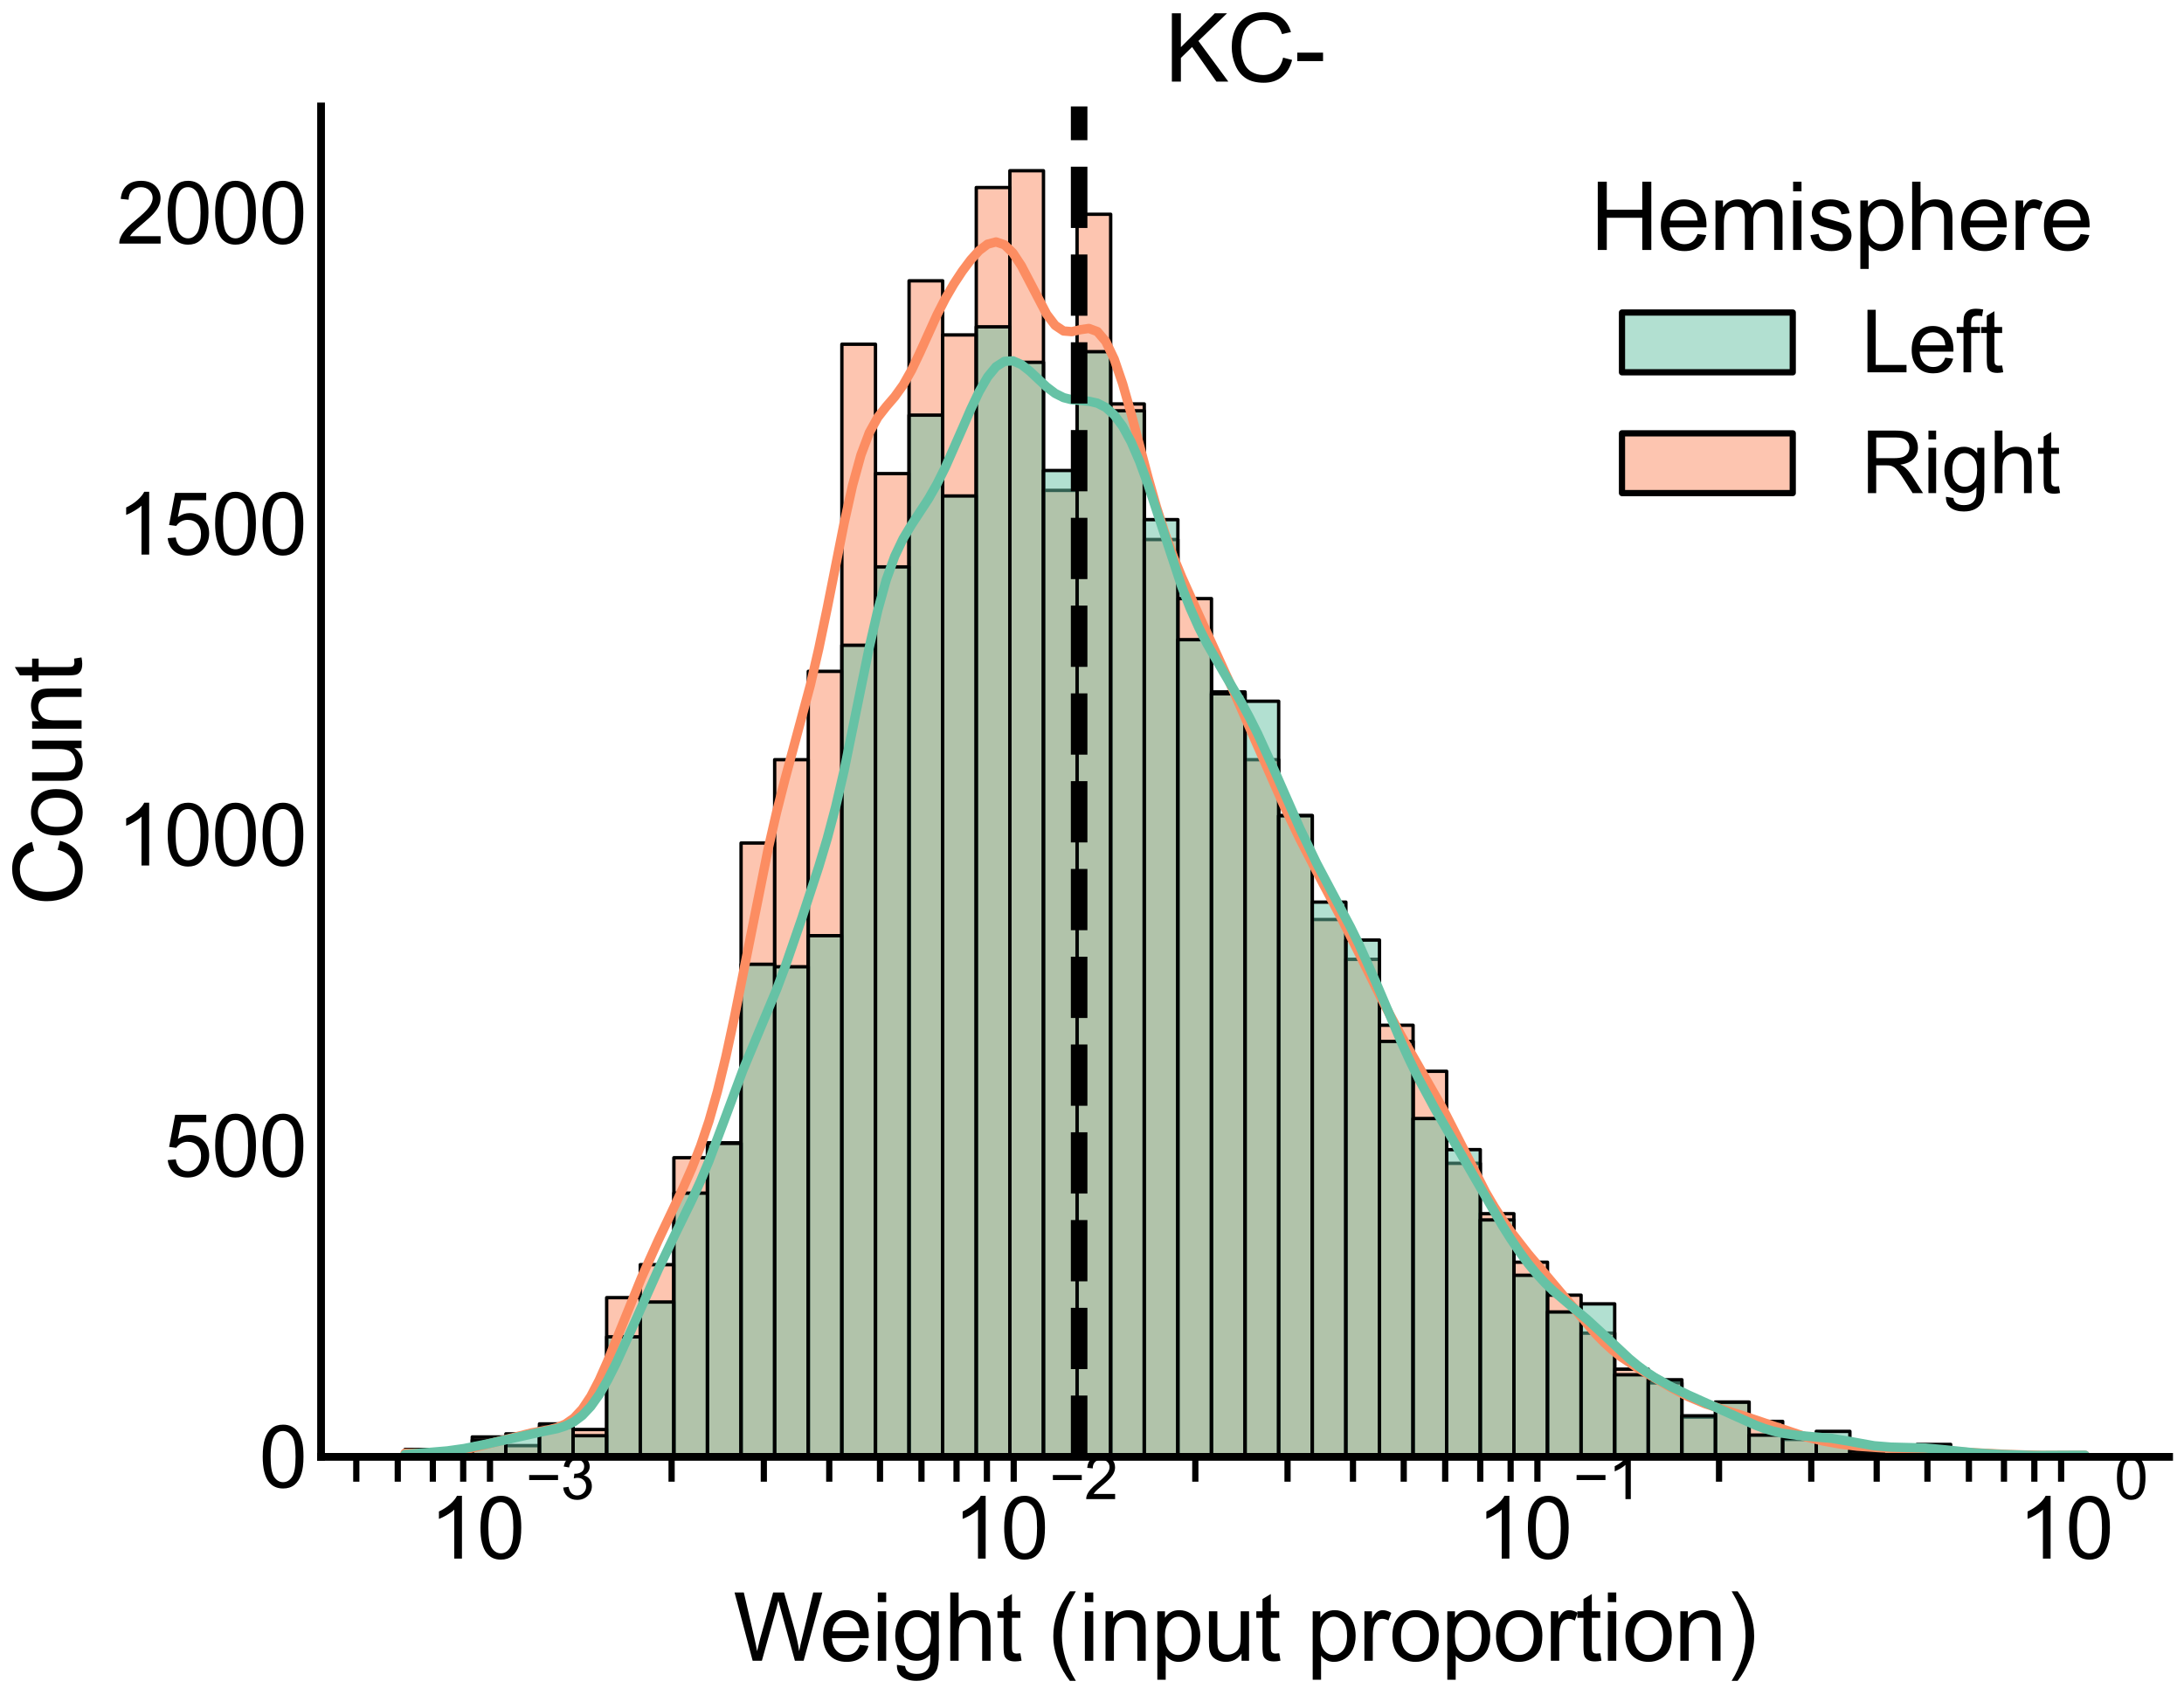 <?xml version="1.0" encoding="utf-8" standalone="no"?>
<!DOCTYPE svg PUBLIC "-//W3C//DTD SVG 1.1//EN"
  "http://www.w3.org/Graphics/SVG/1.1/DTD/svg11.dtd">
<svg xmlns:xlink="http://www.w3.org/1999/xlink" width="527.555pt" height="409.449pt" viewBox="0 0 527.555 409.449" xmlns="http://www.w3.org/2000/svg" version="1.1">
 <defs>
  <style type="text/css">*{stroke-linejoin: round; stroke-linecap: butt}</style>
 </defs>
 <g id="figure_1">
  <g id="patch_1">
   <path d="M 0 409.449 
L 527.555 409.449 
L 527.555 0 
L 0 0 
z
" style="fill: #ffffff"/>
  </g>
  <g id="axes_1">
   <g id="patch_2">
    <path d="M 77.555 351.865 
L 523.955 351.865 
L 523.955 25.705 
L 77.555 25.705 
z
" style="fill: #ffffff"/>
   </g>
   <g id="matplotlib.axis_1">
    <g id="xtick_1">
     <g id="line2d_1"/>
     <g id="text_1">
      <!-- $\mathdefault{10^{-3}}$ -->
      <g transform="translate(103.728 376.635)scale(0.206 -0.206)">
       <defs>
        <path id="ArialMT-31" d="M 2384 0 
L 1822 0 
L 1822 3584 
Q 1619 3391 1289 3197 
Q 959 3003 697 2906 
L 697 3450 
Q 1169 3672 1522 3987 
Q 1875 4303 2022 4600 
L 2384 4600 
L 2384 0 
z
" transform="scale(0.016)"/>
        <path id="ArialMT-30" d="M 266 2259 
Q 266 3072 433 3567 
Q 600 4063 929 4331 
Q 1259 4600 1759 4600 
Q 2128 4600 2406 4451 
Q 2684 4303 2865 4023 
Q 3047 3744 3150 3342 
Q 3253 2941 3253 2259 
Q 3253 1453 3087 958 
Q 2922 463 2592 192 
Q 2263 -78 1759 -78 
Q 1097 -78 719 397 
Q 266 969 266 2259 
z
M 844 2259 
Q 844 1131 1108 757 
Q 1372 384 1759 384 
Q 2147 384 2411 759 
Q 2675 1134 2675 2259 
Q 2675 3391 2411 3762 
Q 2147 4134 1753 4134 
Q 1366 4134 1134 3806 
Q 844 3388 844 2259 
z
" transform="scale(0.016)"/>
        <path id="ArialMT-2212" d="M 3381 1997 
L 356 1997 
L 356 2522 
L 3381 2522 
L 3381 1997 
z
" transform="scale(0.016)"/>
        <path id="ArialMT-33" d="M 269 1209 
L 831 1284 
Q 928 806 1161 595 
Q 1394 384 1728 384 
Q 2125 384 2398 659 
Q 2672 934 2672 1341 
Q 2672 1728 2419 1979 
Q 2166 2231 1775 2231 
Q 1616 2231 1378 2169 
L 1441 2663 
Q 1497 2656 1531 2656 
Q 1891 2656 2178 2843 
Q 2466 3031 2466 3422 
Q 2466 3731 2256 3934 
Q 2047 4138 1716 4138 
Q 1388 4138 1169 3931 
Q 950 3725 888 3313 
L 325 3413 
Q 428 3978 793 4289 
Q 1159 4600 1703 4600 
Q 2078 4600 2393 4439 
Q 2709 4278 2876 4000 
Q 3044 3722 3044 3409 
Q 3044 3113 2884 2869 
Q 2725 2625 2413 2481 
Q 2819 2388 3044 2092 
Q 3269 1797 3269 1353 
Q 3269 753 2831 336 
Q 2394 -81 1725 -81 
Q 1122 -81 723 278 
Q 325 638 269 1209 
z
" transform="scale(0.016)"/>
       </defs>
       <use xlink:href="#ArialMT-31" transform="translate(0 0.994)"/>
       <use xlink:href="#ArialMT-30" transform="translate(55.615 0.994)"/>
       <use xlink:href="#ArialMT-2212" transform="translate(112.973 70.688)scale(0.7)"/>
       <use xlink:href="#ArialMT-33" transform="translate(153.852 70.688)scale(0.7)"/>
      </g>
     </g>
    </g>
    <g id="xtick_2">
     <g id="line2d_2"/>
     <g id="text_2">
      <!-- $\mathdefault{10^{-2}}$ -->
      <g transform="translate(230.234 376.635)scale(0.206 -0.206)">
       <defs>
        <path id="ArialMT-32" d="M 3222 541 
L 3222 0 
L 194 0 
Q 188 203 259 391 
Q 375 700 629 1000 
Q 884 1300 1366 1694 
Q 2113 2306 2375 2664 
Q 2638 3022 2638 3341 
Q 2638 3675 2398 3904 
Q 2159 4134 1775 4134 
Q 1369 4134 1125 3890 
Q 881 3647 878 3216 
L 300 3275 
Q 359 3922 746 4261 
Q 1134 4600 1788 4600 
Q 2447 4600 2831 4234 
Q 3216 3869 3216 3328 
Q 3216 3053 3103 2787 
Q 2991 2522 2730 2228 
Q 2469 1934 1863 1422 
Q 1356 997 1212 845 
Q 1069 694 975 541 
L 3222 541 
z
" transform="scale(0.016)"/>
       </defs>
       <use xlink:href="#ArialMT-31" transform="translate(0 0.994)"/>
       <use xlink:href="#ArialMT-30" transform="translate(55.615 0.994)"/>
       <use xlink:href="#ArialMT-2212" transform="translate(112.973 70.688)scale(0.7)"/>
       <use xlink:href="#ArialMT-32" transform="translate(153.852 70.688)scale(0.7)"/>
      </g>
     </g>
    </g>
    <g id="xtick_3">
     <g id="line2d_3"/>
     <g id="text_3">
      <!-- $\mathdefault{10^{-1}}$ -->
      <g transform="translate(356.739 376.635)scale(0.206 -0.206)">
       <use xlink:href="#ArialMT-31" transform="translate(0 0.994)"/>
       <use xlink:href="#ArialMT-30" transform="translate(55.615 0.994)"/>
       <use xlink:href="#ArialMT-2212" transform="translate(112.973 70.688)scale(0.7)"/>
       <use xlink:href="#ArialMT-31" transform="translate(153.852 70.688)scale(0.7)"/>
      </g>
     </g>
    </g>
    <g id="xtick_4">
     <g id="line2d_4"/>
     <g id="text_4">
      <!-- $\mathdefault{10^{0}}$ -->
      <g transform="translate(487.473 376.635)scale(0.206 -0.206)">
       <use xlink:href="#ArialMT-31" transform="translate(0 0.994)"/>
       <use xlink:href="#ArialMT-30" transform="translate(55.615 0.994)"/>
       <use xlink:href="#ArialMT-30" transform="translate(112.973 70.688)scale(0.7)"/>
      </g>
     </g>
    </g>
    <g id="xtick_5">
     <g id="line2d_5">
      <defs>
       <path id="mbd185e9395" d="M 0 0 
L 0 6 
" style="stroke: #000000; stroke-width: 1.5"/>
      </defs>
      <g>
       <use xlink:href="#mbd185e9395" x="86.065" y="351.865" style="stroke: #000000; stroke-width: 1.5"/>
      </g>
     </g>
    </g>
    <g id="xtick_6">
     <g id="line2d_6">
      <g>
       <use xlink:href="#mbd185e9395" x="96.081" y="351.865" style="stroke: #000000; stroke-width: 1.5"/>
      </g>
     </g>
    </g>
    <g id="xtick_7">
     <g id="line2d_7">
      <g>
       <use xlink:href="#mbd185e9395" x="104.551" y="351.865" style="stroke: #000000; stroke-width: 1.5"/>
      </g>
     </g>
    </g>
    <g id="xtick_8">
     <g id="line2d_8">
      <g>
       <use xlink:href="#mbd185e9395" x="111.887" y="351.865" style="stroke: #000000; stroke-width: 1.5"/>
      </g>
     </g>
    </g>
    <g id="xtick_9">
     <g id="line2d_9">
      <g>
       <use xlink:href="#mbd185e9395" x="118.358" y="351.865" style="stroke: #000000; stroke-width: 1.5"/>
      </g>
     </g>
    </g>
    <g id="xtick_10">
     <g id="line2d_10">
      <g>
       <use xlink:href="#mbd185e9395" x="162.229" y="351.865" style="stroke: #000000; stroke-width: 1.5"/>
      </g>
     </g>
    </g>
    <g id="xtick_11">
     <g id="line2d_11">
      <g>
       <use xlink:href="#mbd185e9395" x="184.505" y="351.865" style="stroke: #000000; stroke-width: 1.5"/>
      </g>
     </g>
    </g>
    <g id="xtick_12">
     <g id="line2d_12">
      <g>
       <use xlink:href="#mbd185e9395" x="200.311" y="351.865" style="stroke: #000000; stroke-width: 1.5"/>
      </g>
     </g>
    </g>
    <g id="xtick_13">
     <g id="line2d_13">
      <g>
       <use xlink:href="#mbd185e9395" x="212.57" y="351.865" style="stroke: #000000; stroke-width: 1.5"/>
      </g>
     </g>
    </g>
    <g id="xtick_14">
     <g id="line2d_14">
      <g>
       <use xlink:href="#mbd185e9395" x="222.587" y="351.865" style="stroke: #000000; stroke-width: 1.5"/>
      </g>
     </g>
    </g>
    <g id="xtick_15">
     <g id="line2d_15">
      <g>
       <use xlink:href="#mbd185e9395" x="231.056" y="351.865" style="stroke: #000000; stroke-width: 1.5"/>
      </g>
     </g>
    </g>
    <g id="xtick_16">
     <g id="line2d_16">
      <g>
       <use xlink:href="#mbd185e9395" x="238.393" y="351.865" style="stroke: #000000; stroke-width: 1.5"/>
      </g>
     </g>
    </g>
    <g id="xtick_17">
     <g id="line2d_17">
      <g>
       <use xlink:href="#mbd185e9395" x="244.864" y="351.865" style="stroke: #000000; stroke-width: 1.5"/>
      </g>
     </g>
    </g>
    <g id="xtick_18">
     <g id="line2d_18">
      <g>
       <use xlink:href="#mbd185e9395" x="288.734" y="351.865" style="stroke: #000000; stroke-width: 1.5"/>
      </g>
     </g>
    </g>
    <g id="xtick_19">
     <g id="line2d_19">
      <g>
       <use xlink:href="#mbd185e9395" x="311.011" y="351.865" style="stroke: #000000; stroke-width: 1.5"/>
      </g>
     </g>
    </g>
    <g id="xtick_20">
     <g id="line2d_20">
      <g>
       <use xlink:href="#mbd185e9395" x="326.816" y="351.865" style="stroke: #000000; stroke-width: 1.5"/>
      </g>
     </g>
    </g>
    <g id="xtick_21">
     <g id="line2d_21">
      <g>
       <use xlink:href="#mbd185e9395" x="339.076" y="351.865" style="stroke: #000000; stroke-width: 1.5"/>
      </g>
     </g>
    </g>
    <g id="xtick_22">
     <g id="line2d_22">
      <g>
       <use xlink:href="#mbd185e9395" x="349.093" y="351.865" style="stroke: #000000; stroke-width: 1.5"/>
      </g>
     </g>
    </g>
    <g id="xtick_23">
     <g id="line2d_23">
      <g>
       <use xlink:href="#mbd185e9395" x="357.562" y="351.865" style="stroke: #000000; stroke-width: 1.5"/>
      </g>
     </g>
    </g>
    <g id="xtick_24">
     <g id="line2d_24">
      <g>
       <use xlink:href="#mbd185e9395" x="364.898" y="351.865" style="stroke: #000000; stroke-width: 1.5"/>
      </g>
     </g>
    </g>
    <g id="xtick_25">
     <g id="line2d_25">
      <g>
       <use xlink:href="#mbd185e9395" x="371.369" y="351.865" style="stroke: #000000; stroke-width: 1.5"/>
      </g>
     </g>
    </g>
    <g id="xtick_26">
     <g id="line2d_26">
      <g>
       <use xlink:href="#mbd185e9395" x="415.24" y="351.865" style="stroke: #000000; stroke-width: 1.5"/>
      </g>
     </g>
    </g>
    <g id="xtick_27">
     <g id="line2d_27">
      <g>
       <use xlink:href="#mbd185e9395" x="437.517" y="351.865" style="stroke: #000000; stroke-width: 1.5"/>
      </g>
     </g>
    </g>
    <g id="xtick_28">
     <g id="line2d_28">
      <g>
       <use xlink:href="#mbd185e9395" x="453.322" y="351.865" style="stroke: #000000; stroke-width: 1.5"/>
      </g>
     </g>
    </g>
    <g id="xtick_29">
     <g id="line2d_29">
      <g>
       <use xlink:href="#mbd185e9395" x="465.582" y="351.865" style="stroke: #000000; stroke-width: 1.5"/>
      </g>
     </g>
    </g>
    <g id="xtick_30">
     <g id="line2d_30">
      <g>
       <use xlink:href="#mbd185e9395" x="475.599" y="351.865" style="stroke: #000000; stroke-width: 1.5"/>
      </g>
     </g>
    </g>
    <g id="xtick_31">
     <g id="line2d_31">
      <g>
       <use xlink:href="#mbd185e9395" x="484.068" y="351.865" style="stroke: #000000; stroke-width: 1.5"/>
      </g>
     </g>
    </g>
    <g id="xtick_32">
     <g id="line2d_32">
      <g>
       <use xlink:href="#mbd185e9395" x="491.404" y="351.865" style="stroke: #000000; stroke-width: 1.5"/>
      </g>
     </g>
    </g>
    <g id="xtick_33">
     <g id="line2d_33">
      <g>
       <use xlink:href="#mbd185e9395" x="497.875" y="351.865" style="stroke: #000000; stroke-width: 1.5"/>
      </g>
     </g>
    </g>
    <g id="text_5">
     <!-- Weight (input proportion) -->
     <g transform="translate(177.151 401.113)scale(0.225 -0.225)">
      <defs>
       <path id="ArialMT-57" d="M 1294 0 
L 78 4581 
L 700 4581 
L 1397 1578 
Q 1509 1106 1591 641 
Q 1766 1375 1797 1488 
L 2669 4581 
L 3400 4581 
L 4056 2263 
Q 4303 1400 4413 641 
Q 4500 1075 4641 1638 
L 5359 4581 
L 5969 4581 
L 4713 0 
L 4128 0 
L 3163 3491 
Q 3041 3928 3019 4028 
Q 2947 3713 2884 3491 
L 1913 0 
L 1294 0 
z
" transform="scale(0.016)"/>
       <path id="ArialMT-65" d="M 2694 1069 
L 3275 997 
Q 3138 488 2766 206 
Q 2394 -75 1816 -75 
Q 1088 -75 661 373 
Q 234 822 234 1631 
Q 234 2469 665 2931 
Q 1097 3394 1784 3394 
Q 2450 3394 2872 2941 
Q 3294 2488 3294 1666 
Q 3294 1616 3291 1516 
L 816 1516 
Q 847 969 1125 678 
Q 1403 388 1819 388 
Q 2128 388 2347 550 
Q 2566 713 2694 1069 
z
M 847 1978 
L 2700 1978 
Q 2663 2397 2488 2606 
Q 2219 2931 1791 2931 
Q 1403 2931 1139 2672 
Q 875 2413 847 1978 
z
" transform="scale(0.016)"/>
       <path id="ArialMT-69" d="M 425 3934 
L 425 4581 
L 988 4581 
L 988 3934 
L 425 3934 
z
M 425 0 
L 425 3319 
L 988 3319 
L 988 0 
L 425 0 
z
" transform="scale(0.016)"/>
       <path id="ArialMT-67" d="M 319 -275 
L 866 -356 
Q 900 -609 1056 -725 
Q 1266 -881 1628 -881 
Q 2019 -881 2231 -725 
Q 2444 -569 2519 -288 
Q 2563 -116 2559 434 
Q 2191 0 1641 0 
Q 956 0 581 494 
Q 206 988 206 1678 
Q 206 2153 378 2554 
Q 550 2956 876 3175 
Q 1203 3394 1644 3394 
Q 2231 3394 2613 2919 
L 2613 3319 
L 3131 3319 
L 3131 450 
Q 3131 -325 2973 -648 
Q 2816 -972 2473 -1159 
Q 2131 -1347 1631 -1347 
Q 1038 -1347 672 -1080 
Q 306 -813 319 -275 
z
M 784 1719 
Q 784 1066 1043 766 
Q 1303 466 1694 466 
Q 2081 466 2343 764 
Q 2606 1063 2606 1700 
Q 2606 2309 2336 2618 
Q 2066 2928 1684 2928 
Q 1309 2928 1046 2623 
Q 784 2319 784 1719 
z
" transform="scale(0.016)"/>
       <path id="ArialMT-68" d="M 422 0 
L 422 4581 
L 984 4581 
L 984 2938 
Q 1378 3394 1978 3394 
Q 2347 3394 2619 3248 
Q 2891 3103 3008 2847 
Q 3125 2591 3125 2103 
L 3125 0 
L 2563 0 
L 2563 2103 
Q 2563 2525 2380 2717 
Q 2197 2909 1863 2909 
Q 1613 2909 1392 2779 
Q 1172 2650 1078 2428 
Q 984 2206 984 1816 
L 984 0 
L 422 0 
z
" transform="scale(0.016)"/>
       <path id="ArialMT-74" d="M 1650 503 
L 1731 6 
Q 1494 -44 1306 -44 
Q 1000 -44 831 53 
Q 663 150 594 308 
Q 525 466 525 972 
L 525 2881 
L 113 2881 
L 113 3319 
L 525 3319 
L 525 4141 
L 1084 4478 
L 1084 3319 
L 1650 3319 
L 1650 2881 
L 1084 2881 
L 1084 941 
Q 1084 700 1114 631 
Q 1144 563 1211 522 
Q 1278 481 1403 481 
Q 1497 481 1650 503 
z
" transform="scale(0.016)"/>
       <path id="ArialMT-20" transform="scale(0.016)"/>
       <path id="ArialMT-28" d="M 1497 -1347 
Q 1031 -759 709 28 
Q 388 816 388 1659 
Q 388 2403 628 3084 
Q 909 3875 1497 4659 
L 1900 4659 
Q 1522 4009 1400 3731 
Q 1209 3300 1100 2831 
Q 966 2247 966 1656 
Q 966 153 1900 -1347 
L 1497 -1347 
z
" transform="scale(0.016)"/>
       <path id="ArialMT-6e" d="M 422 0 
L 422 3319 
L 928 3319 
L 928 2847 
Q 1294 3394 1984 3394 
Q 2284 3394 2536 3286 
Q 2788 3178 2913 3003 
Q 3038 2828 3088 2588 
Q 3119 2431 3119 2041 
L 3119 0 
L 2556 0 
L 2556 2019 
Q 2556 2363 2490 2533 
Q 2425 2703 2258 2804 
Q 2091 2906 1866 2906 
Q 1506 2906 1245 2678 
Q 984 2450 984 1813 
L 984 0 
L 422 0 
z
" transform="scale(0.016)"/>
       <path id="ArialMT-70" d="M 422 -1272 
L 422 3319 
L 934 3319 
L 934 2888 
Q 1116 3141 1344 3267 
Q 1572 3394 1897 3394 
Q 2322 3394 2647 3175 
Q 2972 2956 3137 2557 
Q 3303 2159 3303 1684 
Q 3303 1175 3120 767 
Q 2938 359 2589 142 
Q 2241 -75 1856 -75 
Q 1575 -75 1351 44 
Q 1128 163 984 344 
L 984 -1272 
L 422 -1272 
z
M 931 1641 
Q 931 1000 1190 694 
Q 1450 388 1819 388 
Q 2194 388 2461 705 
Q 2728 1022 2728 1688 
Q 2728 2322 2467 2637 
Q 2206 2953 1844 2953 
Q 1484 2953 1207 2617 
Q 931 2281 931 1641 
z
" transform="scale(0.016)"/>
       <path id="ArialMT-75" d="M 2597 0 
L 2597 488 
Q 2209 -75 1544 -75 
Q 1250 -75 995 37 
Q 741 150 617 320 
Q 494 491 444 738 
Q 409 903 409 1263 
L 409 3319 
L 972 3319 
L 972 1478 
Q 972 1038 1006 884 
Q 1059 663 1231 536 
Q 1403 409 1656 409 
Q 1909 409 2131 539 
Q 2353 669 2445 892 
Q 2538 1116 2538 1541 
L 2538 3319 
L 3100 3319 
L 3100 0 
L 2597 0 
z
" transform="scale(0.016)"/>
       <path id="ArialMT-72" d="M 416 0 
L 416 3319 
L 922 3319 
L 922 2816 
Q 1116 3169 1280 3281 
Q 1444 3394 1641 3394 
Q 1925 3394 2219 3213 
L 2025 2691 
Q 1819 2813 1613 2813 
Q 1428 2813 1281 2702 
Q 1134 2591 1072 2394 
Q 978 2094 978 1738 
L 978 0 
L 416 0 
z
" transform="scale(0.016)"/>
       <path id="ArialMT-6f" d="M 213 1659 
Q 213 2581 725 3025 
Q 1153 3394 1769 3394 
Q 2453 3394 2887 2945 
Q 3322 2497 3322 1706 
Q 3322 1066 3130 698 
Q 2938 331 2570 128 
Q 2203 -75 1769 -75 
Q 1072 -75 642 372 
Q 213 819 213 1659 
z
M 791 1659 
Q 791 1022 1069 705 
Q 1347 388 1769 388 
Q 2188 388 2466 706 
Q 2744 1025 2744 1678 
Q 2744 2294 2464 2611 
Q 2184 2928 1769 2928 
Q 1347 2928 1069 2612 
Q 791 2297 791 1659 
z
" transform="scale(0.016)"/>
       <path id="ArialMT-29" d="M 791 -1347 
L 388 -1347 
Q 1322 153 1322 1656 
Q 1322 2244 1188 2822 
Q 1081 3291 891 3722 
Q 769 4003 388 4659 
L 791 4659 
Q 1378 3875 1659 3084 
Q 1900 2403 1900 1659 
Q 1900 816 1576 28 
Q 1253 -759 791 -1347 
z
" transform="scale(0.016)"/>
      </defs>
      <use xlink:href="#ArialMT-57"/>
      <use xlink:href="#ArialMT-65" x="92.635"/>
      <use xlink:href="#ArialMT-69" x="148.25"/>
      <use xlink:href="#ArialMT-67" x="170.467"/>
      <use xlink:href="#ArialMT-68" x="226.082"/>
      <use xlink:href="#ArialMT-74" x="281.697"/>
      <use xlink:href="#ArialMT-20" x="309.48"/>
      <use xlink:href="#ArialMT-28" x="337.264"/>
      <use xlink:href="#ArialMT-69" x="370.564"/>
      <use xlink:href="#ArialMT-6e" x="392.781"/>
      <use xlink:href="#ArialMT-70" x="448.396"/>
      <use xlink:href="#ArialMT-75" x="504.012"/>
      <use xlink:href="#ArialMT-74" x="559.627"/>
      <use xlink:href="#ArialMT-20" x="587.41"/>
      <use xlink:href="#ArialMT-70" x="615.193"/>
      <use xlink:href="#ArialMT-72" x="670.809"/>
      <use xlink:href="#ArialMT-6f" x="704.109"/>
      <use xlink:href="#ArialMT-70" x="759.725"/>
      <use xlink:href="#ArialMT-6f" x="815.34"/>
      <use xlink:href="#ArialMT-72" x="870.955"/>
      <use xlink:href="#ArialMT-74" x="904.256"/>
      <use xlink:href="#ArialMT-69" x="932.039"/>
      <use xlink:href="#ArialMT-6f" x="954.256"/>
      <use xlink:href="#ArialMT-6e" x="1009.871"/>
      <use xlink:href="#ArialMT-29" x="1065.486"/>
     </g>
    </g>
   </g>
   <g id="matplotlib.axis_2">
    <g id="ytick_1">
     <g id="line2d_34"/>
     <g id="text_6">
      <!-- 0 -->
      <g transform="translate(62.585 359.247)scale(0.206 -0.206)">
       <use xlink:href="#ArialMT-30"/>
      </g>
     </g>
    </g>
    <g id="ytick_2">
     <g id="line2d_35"/>
     <g id="text_7">
      <!-- 500 -->
      <g transform="translate(39.646 284.143)scale(0.206 -0.206)">
       <defs>
        <path id="ArialMT-35" d="M 266 1200 
L 856 1250 
Q 922 819 1161 601 
Q 1400 384 1738 384 
Q 2144 384 2425 690 
Q 2706 997 2706 1503 
Q 2706 1984 2436 2262 
Q 2166 2541 1728 2541 
Q 1456 2541 1237 2417 
Q 1019 2294 894 2097 
L 366 2166 
L 809 4519 
L 3088 4519 
L 3088 3981 
L 1259 3981 
L 1013 2750 
Q 1425 3038 1878 3038 
Q 2478 3038 2890 2622 
Q 3303 2206 3303 1553 
Q 3303 931 2941 478 
Q 2500 -78 1738 -78 
Q 1113 -78 717 272 
Q 322 622 266 1200 
z
" transform="scale(0.016)"/>
       </defs>
       <use xlink:href="#ArialMT-35"/>
       <use xlink:href="#ArialMT-30" x="55.615"/>
       <use xlink:href="#ArialMT-30" x="111.23"/>
      </g>
     </g>
    </g>
    <g id="ytick_3">
     <g id="line2d_36"/>
     <g id="text_8">
      <!-- 1000 -->
      <g transform="translate(28.177 209.039)scale(0.206 -0.206)">
       <use xlink:href="#ArialMT-31"/>
       <use xlink:href="#ArialMT-30" x="55.615"/>
       <use xlink:href="#ArialMT-30" x="111.23"/>
       <use xlink:href="#ArialMT-30" x="166.846"/>
      </g>
     </g>
    </g>
    <g id="ytick_4">
     <g id="line2d_37"/>
     <g id="text_9">
      <!-- 1500 -->
      <g transform="translate(28.177 133.936)scale(0.206 -0.206)">
       <use xlink:href="#ArialMT-31"/>
       <use xlink:href="#ArialMT-35" x="55.615"/>
       <use xlink:href="#ArialMT-30" x="111.23"/>
       <use xlink:href="#ArialMT-30" x="166.846"/>
      </g>
     </g>
    </g>
    <g id="ytick_5">
     <g id="line2d_38"/>
     <g id="text_10">
      <!-- 2000 -->
      <g transform="translate(28.177 58.832)scale(0.206 -0.206)">
       <use xlink:href="#ArialMT-32"/>
       <use xlink:href="#ArialMT-30" x="55.615"/>
       <use xlink:href="#ArialMT-30" x="111.23"/>
       <use xlink:href="#ArialMT-30" x="166.846"/>
      </g>
     </g>
    </g>
    <g id="text_11">
     <!-- Count -->
     <g transform="translate(19.705 218.803)rotate(-90)scale(0.225 -0.225)">
      <defs>
       <path id="ArialMT-43" d="M 3763 1606 
L 4369 1453 
Q 4178 706 3683 314 
Q 3188 -78 2472 -78 
Q 1731 -78 1267 223 
Q 803 525 561 1097 
Q 319 1669 319 2325 
Q 319 3041 592 3573 
Q 866 4106 1370 4382 
Q 1875 4659 2481 4659 
Q 3169 4659 3637 4309 
Q 4106 3959 4291 3325 
L 3694 3184 
Q 3534 3684 3231 3912 
Q 2928 4141 2469 4141 
Q 1941 4141 1586 3887 
Q 1231 3634 1087 3207 
Q 944 2781 944 2328 
Q 944 1744 1114 1308 
Q 1284 872 1643 656 
Q 2003 441 2422 441 
Q 2931 441 3284 734 
Q 3638 1028 3763 1606 
z
" transform="scale(0.016)"/>
      </defs>
      <use xlink:href="#ArialMT-43"/>
      <use xlink:href="#ArialMT-6f" x="72.217"/>
      <use xlink:href="#ArialMT-75" x="127.832"/>
      <use xlink:href="#ArialMT-6e" x="183.447"/>
      <use xlink:href="#ArialMT-74" x="239.062"/>
     </g>
    </g>
   </g>
   <g id="patch_3">
    <path d="M 97.846 351.865 
L 105.962 351.865 
L 105.962 350.063 
L 97.846 350.063 
z
" clip-path="url(#pad2833014c)" style="fill: #fc8d62; fill-opacity: 0.5; stroke: #000000; stroke-width: 0.812; stroke-linejoin: miter"/>
   </g>
   <g id="patch_4">
    <path d="M 105.962 351.865 
L 114.078 351.865 
L 114.078 351.865 
L 105.962 351.865 
z
" clip-path="url(#pad2833014c)" style="fill: #fc8d62; fill-opacity: 0.5; stroke: #000000; stroke-width: 0.812; stroke-linejoin: miter"/>
   </g>
   <g id="patch_5">
    <path d="M 114.078 351.865 
L 122.195 351.865 
L 122.195 347.058 
L 114.078 347.058 
z
" clip-path="url(#pad2833014c)" style="fill: #fc8d62; fill-opacity: 0.5; stroke: #000000; stroke-width: 0.812; stroke-linejoin: miter"/>
   </g>
   <g id="patch_6">
    <path d="M 122.195 351.865 
L 130.311 351.865 
L 130.311 349.161 
L 122.195 349.161 
z
" clip-path="url(#pad2833014c)" style="fill: #fc8d62; fill-opacity: 0.5; stroke: #000000; stroke-width: 0.812; stroke-linejoin: miter"/>
   </g>
   <g id="patch_7">
    <path d="M 130.311 351.865 
L 138.427 351.865 
L 138.427 343.904 
L 130.311 343.904 
z
" clip-path="url(#pad2833014c)" style="fill: #fc8d62; fill-opacity: 0.5; stroke: #000000; stroke-width: 0.812; stroke-linejoin: miter"/>
   </g>
   <g id="patch_8">
    <path d="M 138.427 351.865 
L 146.544 351.865 
L 146.544 345.256 
L 138.427 345.256 
z
" clip-path="url(#pad2833014c)" style="fill: #fc8d62; fill-opacity: 0.5; stroke: #000000; stroke-width: 0.812; stroke-linejoin: miter"/>
   </g>
   <g id="patch_9">
    <path d="M 146.544 351.865 
L 154.66 351.865 
L 154.66 313.412 
L 146.544 313.412 
z
" clip-path="url(#pad2833014c)" style="fill: #fc8d62; fill-opacity: 0.5; stroke: #000000; stroke-width: 0.812; stroke-linejoin: miter"/>
   </g>
   <g id="patch_10">
    <path d="M 154.66 351.865 
L 162.777 351.865 
L 162.777 305.451 
L 154.66 305.451 
z
" clip-path="url(#pad2833014c)" style="fill: #fc8d62; fill-opacity: 0.5; stroke: #000000; stroke-width: 0.812; stroke-linejoin: miter"/>
   </g>
   <g id="patch_11">
    <path d="M 162.777 351.865 
L 170.893 351.865 
L 170.893 279.615 
L 162.777 279.615 
z
" clip-path="url(#pad2833014c)" style="fill: #fc8d62; fill-opacity: 0.5; stroke: #000000; stroke-width: 0.812; stroke-linejoin: miter"/>
   </g>
   <g id="patch_12">
    <path d="M 170.893 351.865 
L 179.009 351.865 
L 179.009 276.01 
L 170.893 276.01 
z
" clip-path="url(#pad2833014c)" style="fill: #fc8d62; fill-opacity: 0.5; stroke: #000000; stroke-width: 0.812; stroke-linejoin: miter"/>
   </g>
   <g id="patch_13">
    <path d="M 179.009 351.865 
L 187.126 351.865 
L 187.126 203.611 
L 179.009 203.611 
z
" clip-path="url(#pad2833014c)" style="fill: #fc8d62; fill-opacity: 0.5; stroke: #000000; stroke-width: 0.812; stroke-linejoin: miter"/>
   </g>
   <g id="patch_14">
    <path d="M 187.126 351.865 
L 195.242 351.865 
L 195.242 183.483 
L 187.126 183.483 
z
" clip-path="url(#pad2833014c)" style="fill: #fc8d62; fill-opacity: 0.5; stroke: #000000; stroke-width: 0.812; stroke-linejoin: miter"/>
   </g>
   <g id="patch_15">
    <path d="M 195.242 351.865 
L 203.358 351.865 
L 203.358 162.153 
L 195.242 162.153 
z
" clip-path="url(#pad2833014c)" style="fill: #fc8d62; fill-opacity: 0.5; stroke: #000000; stroke-width: 0.812; stroke-linejoin: miter"/>
   </g>
   <g id="patch_16">
    <path d="M 203.358 351.865 
L 211.475 351.865 
L 211.475 83.144 
L 203.358 83.144 
z
" clip-path="url(#pad2833014c)" style="fill: #fc8d62; fill-opacity: 0.5; stroke: #000000; stroke-width: 0.812; stroke-linejoin: miter"/>
   </g>
   <g id="patch_17">
    <path d="M 211.475 351.865 
L 219.591 351.865 
L 219.591 114.387 
L 211.475 114.387 
z
" clip-path="url(#pad2833014c)" style="fill: #fc8d62; fill-opacity: 0.5; stroke: #000000; stroke-width: 0.812; stroke-linejoin: miter"/>
   </g>
   <g id="patch_18">
    <path d="M 219.591 351.865 
L 227.707 351.865 
L 227.707 67.823 
L 219.591 67.823 
z
" clip-path="url(#pad2833014c)" style="fill: #fc8d62; fill-opacity: 0.5; stroke: #000000; stroke-width: 0.812; stroke-linejoin: miter"/>
   </g>
   <g id="patch_19">
    <path d="M 227.707 351.865 
L 235.824 351.865 
L 235.824 80.891 
L 227.707 80.891 
z
" clip-path="url(#pad2833014c)" style="fill: #fc8d62; fill-opacity: 0.5; stroke: #000000; stroke-width: 0.812; stroke-linejoin: miter"/>
   </g>
   <g id="patch_20">
    <path d="M 235.824 351.865 
L 243.94 351.865 
L 243.94 45.292 
L 235.824 45.292 
z
" clip-path="url(#pad2833014c)" style="fill: #fc8d62; fill-opacity: 0.5; stroke: #000000; stroke-width: 0.812; stroke-linejoin: miter"/>
   </g>
   <g id="patch_21">
    <path d="M 243.94 351.865 
L 252.057 351.865 
L 252.057 41.237 
L 243.94 41.237 
z
" clip-path="url(#pad2833014c)" style="fill: #fc8d62; fill-opacity: 0.5; stroke: #000000; stroke-width: 0.812; stroke-linejoin: miter"/>
   </g>
   <g id="patch_22">
    <path d="M 252.057 351.865 
L 260.173 351.865 
L 260.173 118.443 
L 252.057 118.443 
z
" clip-path="url(#pad2833014c)" style="fill: #fc8d62; fill-opacity: 0.5; stroke: #000000; stroke-width: 0.812; stroke-linejoin: miter"/>
   </g>
   <g id="patch_23">
    <path d="M 260.173 351.865 
L 268.289 351.865 
L 268.289 51.751 
L 260.173 51.751 
z
" clip-path="url(#pad2833014c)" style="fill: #fc8d62; fill-opacity: 0.5; stroke: #000000; stroke-width: 0.812; stroke-linejoin: miter"/>
   </g>
   <g id="patch_24">
    <path d="M 268.289 351.865 
L 276.406 351.865 
L 276.406 97.564 
L 268.289 97.564 
z
" clip-path="url(#pad2833014c)" style="fill: #fc8d62; fill-opacity: 0.5; stroke: #000000; stroke-width: 0.812; stroke-linejoin: miter"/>
   </g>
   <g id="patch_25">
    <path d="M 276.406 351.865 
L 284.522 351.865 
L 284.522 130.309 
L 276.406 130.309 
z
" clip-path="url(#pad2833014c)" style="fill: #fc8d62; fill-opacity: 0.5; stroke: #000000; stroke-width: 0.812; stroke-linejoin: miter"/>
   </g>
   <g id="patch_26">
    <path d="M 284.522 351.865 
L 292.638 351.865 
L 292.638 144.579 
L 284.522 144.579 
z
" clip-path="url(#pad2833014c)" style="fill: #fc8d62; fill-opacity: 0.5; stroke: #000000; stroke-width: 0.812; stroke-linejoin: miter"/>
   </g>
   <g id="patch_27">
    <path d="M 292.638 351.865 
L 300.755 351.865 
L 300.755 167.11 
L 292.638 167.11 
z
" clip-path="url(#pad2833014c)" style="fill: #fc8d62; fill-opacity: 0.5; stroke: #000000; stroke-width: 0.812; stroke-linejoin: miter"/>
   </g>
   <g id="patch_28">
    <path d="M 300.755 351.865 
L 308.871 351.865 
L 308.871 183.483 
L 300.755 183.483 
z
" clip-path="url(#pad2833014c)" style="fill: #fc8d62; fill-opacity: 0.5; stroke: #000000; stroke-width: 0.812; stroke-linejoin: miter"/>
   </g>
   <g id="patch_29">
    <path d="M 308.871 351.865 
L 316.987 351.865 
L 316.987 197.001 
L 308.871 197.001 
z
" clip-path="url(#pad2833014c)" style="fill: #fc8d62; fill-opacity: 0.5; stroke: #000000; stroke-width: 0.812; stroke-linejoin: miter"/>
   </g>
   <g id="patch_30">
    <path d="M 316.987 351.865 
L 325.104 351.865 
L 325.104 222.086 
L 316.987 222.086 
z
" clip-path="url(#pad2833014c)" style="fill: #fc8d62; fill-opacity: 0.5; stroke: #000000; stroke-width: 0.812; stroke-linejoin: miter"/>
   </g>
   <g id="patch_31">
    <path d="M 325.104 351.865 
L 333.22 351.865 
L 333.22 231.699 
L 325.104 231.699 
z
" clip-path="url(#pad2833014c)" style="fill: #fc8d62; fill-opacity: 0.5; stroke: #000000; stroke-width: 0.812; stroke-linejoin: miter"/>
   </g>
   <g id="patch_32">
    <path d="M 333.22 351.865 
L 341.337 351.865 
L 341.337 247.621 
L 333.22 247.621 
z
" clip-path="url(#pad2833014c)" style="fill: #fc8d62; fill-opacity: 0.5; stroke: #000000; stroke-width: 0.812; stroke-linejoin: miter"/>
   </g>
   <g id="patch_33">
    <path d="M 341.337 351.865 
L 349.453 351.865 
L 349.453 258.737 
L 341.337 258.737 
z
" clip-path="url(#pad2833014c)" style="fill: #fc8d62; fill-opacity: 0.5; stroke: #000000; stroke-width: 0.812; stroke-linejoin: miter"/>
   </g>
   <g id="patch_34">
    <path d="M 349.453 351.865 
L 357.569 351.865 
L 357.569 280.967 
L 349.453 280.967 
z
" clip-path="url(#pad2833014c)" style="fill: #fc8d62; fill-opacity: 0.5; stroke: #000000; stroke-width: 0.812; stroke-linejoin: miter"/>
   </g>
   <g id="patch_35">
    <path d="M 357.569 351.865 
L 365.686 351.865 
L 365.686 293.134 
L 357.569 293.134 
z
" clip-path="url(#pad2833014c)" style="fill: #fc8d62; fill-opacity: 0.5; stroke: #000000; stroke-width: 0.812; stroke-linejoin: miter"/>
   </g>
   <g id="patch_36">
    <path d="M 365.686 351.865 
L 373.802 351.865 
L 373.802 304.85 
L 365.686 304.85 
z
" clip-path="url(#pad2833014c)" style="fill: #fc8d62; fill-opacity: 0.5; stroke: #000000; stroke-width: 0.812; stroke-linejoin: miter"/>
   </g>
   <g id="patch_37">
    <path d="M 373.802 351.865 
L 381.918 351.865 
L 381.918 312.811 
L 373.802 312.811 
z
" clip-path="url(#pad2833014c)" style="fill: #fc8d62; fill-opacity: 0.5; stroke: #000000; stroke-width: 0.812; stroke-linejoin: miter"/>
   </g>
   <g id="patch_38">
    <path d="M 381.918 351.865 
L 390.035 351.865 
L 390.035 321.974 
L 381.918 321.974 
z
" clip-path="url(#pad2833014c)" style="fill: #fc8d62; fill-opacity: 0.5; stroke: #000000; stroke-width: 0.812; stroke-linejoin: miter"/>
   </g>
   <g id="patch_39">
    <path d="M 390.035 351.865 
L 398.151 351.865 
L 398.151 330.686 
L 390.035 330.686 
z
" clip-path="url(#pad2833014c)" style="fill: #fc8d62; fill-opacity: 0.5; stroke: #000000; stroke-width: 0.812; stroke-linejoin: miter"/>
   </g>
   <g id="patch_40">
    <path d="M 398.151 351.865 
L 406.267 351.865 
L 406.267 333.99 
L 398.151 333.99 
z
" clip-path="url(#pad2833014c)" style="fill: #fc8d62; fill-opacity: 0.5; stroke: #000000; stroke-width: 0.812; stroke-linejoin: miter"/>
   </g>
   <g id="patch_41">
    <path d="M 406.267 351.865 
L 414.384 351.865 
L 414.384 342.252 
L 406.267 342.252 
z
" clip-path="url(#pad2833014c)" style="fill: #fc8d62; fill-opacity: 0.5; stroke: #000000; stroke-width: 0.812; stroke-linejoin: miter"/>
   </g>
   <g id="patch_42">
    <path d="M 414.384 351.865 
L 422.5 351.865 
L 422.5 338.647 
L 414.384 338.647 
z
" clip-path="url(#pad2833014c)" style="fill: #fc8d62; fill-opacity: 0.5; stroke: #000000; stroke-width: 0.812; stroke-linejoin: miter"/>
   </g>
   <g id="patch_43">
    <path d="M 422.5 351.865 
L 430.617 351.865 
L 430.617 343.303 
L 422.5 343.303 
z
" clip-path="url(#pad2833014c)" style="fill: #fc8d62; fill-opacity: 0.5; stroke: #000000; stroke-width: 0.812; stroke-linejoin: miter"/>
   </g>
   <g id="patch_44">
    <path d="M 430.617 351.865 
L 438.733 351.865 
L 438.733 347.659 
L 430.617 347.659 
z
" clip-path="url(#pad2833014c)" style="fill: #fc8d62; fill-opacity: 0.5; stroke: #000000; stroke-width: 0.812; stroke-linejoin: miter"/>
   </g>
   <g id="patch_45">
    <path d="M 438.733 351.865 
L 446.849 351.865 
L 446.849 348.41 
L 438.733 348.41 
z
" clip-path="url(#pad2833014c)" style="fill: #fc8d62; fill-opacity: 0.5; stroke: #000000; stroke-width: 0.812; stroke-linejoin: miter"/>
   </g>
   <g id="patch_46">
    <path d="M 446.849 351.865 
L 454.966 351.865 
L 454.966 349.912 
L 446.849 349.912 
z
" clip-path="url(#pad2833014c)" style="fill: #fc8d62; fill-opacity: 0.5; stroke: #000000; stroke-width: 0.812; stroke-linejoin: miter"/>
   </g>
   <g id="patch_47">
    <path d="M 454.966 351.865 
L 463.082 351.865 
L 463.082 350.213 
L 454.966 350.213 
z
" clip-path="url(#pad2833014c)" style="fill: #fc8d62; fill-opacity: 0.5; stroke: #000000; stroke-width: 0.812; stroke-linejoin: miter"/>
   </g>
   <g id="patch_48">
    <path d="M 463.082 351.865 
L 471.198 351.865 
L 471.198 350.063 
L 463.082 350.063 
z
" clip-path="url(#pad2833014c)" style="fill: #fc8d62; fill-opacity: 0.5; stroke: #000000; stroke-width: 0.812; stroke-linejoin: miter"/>
   </g>
   <g id="patch_49">
    <path d="M 471.198 351.865 
L 479.315 351.865 
L 479.315 350.964 
L 471.198 350.964 
z
" clip-path="url(#pad2833014c)" style="fill: #fc8d62; fill-opacity: 0.5; stroke: #000000; stroke-width: 0.812; stroke-linejoin: miter"/>
   </g>
   <g id="patch_50">
    <path d="M 479.315 351.865 
L 487.431 351.865 
L 487.431 351.114 
L 479.315 351.114 
z
" clip-path="url(#pad2833014c)" style="fill: #fc8d62; fill-opacity: 0.5; stroke: #000000; stroke-width: 0.812; stroke-linejoin: miter"/>
   </g>
   <g id="patch_51">
    <path d="M 487.431 351.865 
L 495.547 351.865 
L 495.547 351.565 
L 487.431 351.565 
z
" clip-path="url(#pad2833014c)" style="fill: #fc8d62; fill-opacity: 0.5; stroke: #000000; stroke-width: 0.812; stroke-linejoin: miter"/>
   </g>
   <g id="patch_52">
    <path d="M 495.547 351.865 
L 503.664 351.865 
L 503.664 351.114 
L 495.547 351.114 
z
" clip-path="url(#pad2833014c)" style="fill: #fc8d62; fill-opacity: 0.5; stroke: #000000; stroke-width: 0.812; stroke-linejoin: miter"/>
   </g>
   <g id="patch_53">
    <path d="M 97.846 351.865 
L 105.962 351.865 
L 105.962 350.213 
L 97.846 350.213 
z
" clip-path="url(#pad2833014c)" style="fill: #66c2a5; fill-opacity: 0.5; stroke: #000000; stroke-width: 0.812; stroke-linejoin: miter"/>
   </g>
   <g id="patch_54">
    <path d="M 105.962 351.865 
L 114.078 351.865 
L 114.078 351.865 
L 105.962 351.865 
z
" clip-path="url(#pad2833014c)" style="fill: #66c2a5; fill-opacity: 0.5; stroke: #000000; stroke-width: 0.812; stroke-linejoin: miter"/>
   </g>
   <g id="patch_55">
    <path d="M 114.078 351.865 
L 122.195 351.865 
L 122.195 347.809 
L 114.078 347.809 
z
" clip-path="url(#pad2833014c)" style="fill: #66c2a5; fill-opacity: 0.5; stroke: #000000; stroke-width: 0.812; stroke-linejoin: miter"/>
   </g>
   <g id="patch_56">
    <path d="M 122.195 351.865 
L 130.311 351.865 
L 130.311 346.307 
L 122.195 346.307 
z
" clip-path="url(#pad2833014c)" style="fill: #66c2a5; fill-opacity: 0.5; stroke: #000000; stroke-width: 0.812; stroke-linejoin: miter"/>
   </g>
   <g id="patch_57">
    <path d="M 130.311 351.865 
L 138.427 351.865 
L 138.427 344.655 
L 130.311 344.655 
z
" clip-path="url(#pad2833014c)" style="fill: #66c2a5; fill-opacity: 0.5; stroke: #000000; stroke-width: 0.812; stroke-linejoin: miter"/>
   </g>
   <g id="patch_58">
    <path d="M 138.427 351.865 
L 146.544 351.865 
L 146.544 346.758 
L 138.427 346.758 
z
" clip-path="url(#pad2833014c)" style="fill: #66c2a5; fill-opacity: 0.5; stroke: #000000; stroke-width: 0.812; stroke-linejoin: miter"/>
   </g>
   <g id="patch_59">
    <path d="M 146.544 351.865 
L 154.66 351.865 
L 154.66 322.875 
L 146.544 322.875 
z
" clip-path="url(#pad2833014c)" style="fill: #66c2a5; fill-opacity: 0.5; stroke: #000000; stroke-width: 0.812; stroke-linejoin: miter"/>
   </g>
   <g id="patch_60">
    <path d="M 154.66 351.865 
L 162.777 351.865 
L 162.777 314.463 
L 154.66 314.463 
z
" clip-path="url(#pad2833014c)" style="fill: #66c2a5; fill-opacity: 0.5; stroke: #000000; stroke-width: 0.812; stroke-linejoin: miter"/>
   </g>
   <g id="patch_61">
    <path d="M 162.777 351.865 
L 170.893 351.865 
L 170.893 288.177 
L 162.777 288.177 
z
" clip-path="url(#pad2833014c)" style="fill: #66c2a5; fill-opacity: 0.5; stroke: #000000; stroke-width: 0.812; stroke-linejoin: miter"/>
   </g>
   <g id="patch_62">
    <path d="M 170.893 351.865 
L 179.009 351.865 
L 179.009 276.161 
L 170.893 276.161 
z
" clip-path="url(#pad2833014c)" style="fill: #66c2a5; fill-opacity: 0.5; stroke: #000000; stroke-width: 0.812; stroke-linejoin: miter"/>
   </g>
   <g id="patch_63">
    <path d="M 179.009 351.865 
L 187.126 351.865 
L 187.126 232.901 
L 179.009 232.901 
z
" clip-path="url(#pad2833014c)" style="fill: #66c2a5; fill-opacity: 0.5; stroke: #000000; stroke-width: 0.812; stroke-linejoin: miter"/>
   </g>
   <g id="patch_64">
    <path d="M 187.126 351.865 
L 195.242 351.865 
L 195.242 233.502 
L 187.126 233.502 
z
" clip-path="url(#pad2833014c)" style="fill: #66c2a5; fill-opacity: 0.5; stroke: #000000; stroke-width: 0.812; stroke-linejoin: miter"/>
   </g>
   <g id="patch_65">
    <path d="M 195.242 351.865 
L 203.358 351.865 
L 203.358 225.991 
L 195.242 225.991 
z
" clip-path="url(#pad2833014c)" style="fill: #66c2a5; fill-opacity: 0.5; stroke: #000000; stroke-width: 0.812; stroke-linejoin: miter"/>
   </g>
   <g id="patch_66">
    <path d="M 203.358 351.865 
L 211.475 351.865 
L 211.475 155.845 
L 203.358 155.845 
z
" clip-path="url(#pad2833014c)" style="fill: #66c2a5; fill-opacity: 0.5; stroke: #000000; stroke-width: 0.812; stroke-linejoin: miter"/>
   </g>
   <g id="patch_67">
    <path d="M 211.475 351.865 
L 219.591 351.865 
L 219.591 136.919 
L 211.475 136.919 
z
" clip-path="url(#pad2833014c)" style="fill: #66c2a5; fill-opacity: 0.5; stroke: #000000; stroke-width: 0.812; stroke-linejoin: miter"/>
   </g>
   <g id="patch_68">
    <path d="M 219.591 351.865 
L 227.707 351.865 
L 227.707 100.268 
L 219.591 100.268 
z
" clip-path="url(#pad2833014c)" style="fill: #66c2a5; fill-opacity: 0.5; stroke: #000000; stroke-width: 0.812; stroke-linejoin: miter"/>
   </g>
   <g id="patch_69">
    <path d="M 227.707 351.865 
L 235.824 351.865 
L 235.824 119.795 
L 227.707 119.795 
z
" clip-path="url(#pad2833014c)" style="fill: #66c2a5; fill-opacity: 0.5; stroke: #000000; stroke-width: 0.812; stroke-linejoin: miter"/>
   </g>
   <g id="patch_70">
    <path d="M 235.824 351.865 
L 243.94 351.865 
L 243.94 78.939 
L 235.824 78.939 
z
" clip-path="url(#pad2833014c)" style="fill: #66c2a5; fill-opacity: 0.5; stroke: #000000; stroke-width: 0.812; stroke-linejoin: miter"/>
   </g>
   <g id="patch_71">
    <path d="M 243.94 351.865 
L 252.057 351.865 
L 252.057 87.5 
L 243.94 87.5 
z
" clip-path="url(#pad2833014c)" style="fill: #66c2a5; fill-opacity: 0.5; stroke: #000000; stroke-width: 0.812; stroke-linejoin: miter"/>
   </g>
   <g id="patch_72">
    <path d="M 252.057 351.865 
L 260.173 351.865 
L 260.173 113.636 
L 252.057 113.636 
z
" clip-path="url(#pad2833014c)" style="fill: #66c2a5; fill-opacity: 0.5; stroke: #000000; stroke-width: 0.812; stroke-linejoin: miter"/>
   </g>
   <g id="patch_73">
    <path d="M 260.173 351.865 
L 268.289 351.865 
L 268.289 84.947 
L 260.173 84.947 
z
" clip-path="url(#pad2833014c)" style="fill: #66c2a5; fill-opacity: 0.5; stroke: #000000; stroke-width: 0.812; stroke-linejoin: miter"/>
   </g>
   <g id="patch_74">
    <path d="M 268.289 351.865 
L 276.406 351.865 
L 276.406 99.217 
L 268.289 99.217 
z
" clip-path="url(#pad2833014c)" style="fill: #66c2a5; fill-opacity: 0.5; stroke: #000000; stroke-width: 0.812; stroke-linejoin: miter"/>
   </g>
   <g id="patch_75">
    <path d="M 276.406 351.865 
L 284.522 351.865 
L 284.522 125.503 
L 276.406 125.503 
z
" clip-path="url(#pad2833014c)" style="fill: #66c2a5; fill-opacity: 0.5; stroke: #000000; stroke-width: 0.812; stroke-linejoin: miter"/>
   </g>
   <g id="patch_76">
    <path d="M 284.522 351.865 
L 292.638 351.865 
L 292.638 154.493 
L 284.522 154.493 
z
" clip-path="url(#pad2833014c)" style="fill: #66c2a5; fill-opacity: 0.5; stroke: #000000; stroke-width: 0.812; stroke-linejoin: miter"/>
   </g>
   <g id="patch_77">
    <path d="M 292.638 351.865 
L 300.755 351.865 
L 300.755 167.561 
L 292.638 167.561 
z
" clip-path="url(#pad2833014c)" style="fill: #66c2a5; fill-opacity: 0.5; stroke: #000000; stroke-width: 0.812; stroke-linejoin: miter"/>
   </g>
   <g id="patch_78">
    <path d="M 300.755 351.865 
L 308.871 351.865 
L 308.871 169.363 
L 300.755 169.363 
z
" clip-path="url(#pad2833014c)" style="fill: #66c2a5; fill-opacity: 0.5; stroke: #000000; stroke-width: 0.812; stroke-linejoin: miter"/>
   </g>
   <g id="patch_79">
    <path d="M 308.871 351.865 
L 316.987 351.865 
L 316.987 197.001 
L 308.871 197.001 
z
" clip-path="url(#pad2833014c)" style="fill: #66c2a5; fill-opacity: 0.5; stroke: #000000; stroke-width: 0.812; stroke-linejoin: miter"/>
   </g>
   <g id="patch_80">
    <path d="M 316.987 351.865 
L 325.104 351.865 
L 325.104 217.88 
L 316.987 217.88 
z
" clip-path="url(#pad2833014c)" style="fill: #66c2a5; fill-opacity: 0.5; stroke: #000000; stroke-width: 0.812; stroke-linejoin: miter"/>
   </g>
   <g id="patch_81">
    <path d="M 325.104 351.865 
L 333.22 351.865 
L 333.22 227.043 
L 325.104 227.043 
z
" clip-path="url(#pad2833014c)" style="fill: #66c2a5; fill-opacity: 0.5; stroke: #000000; stroke-width: 0.812; stroke-linejoin: miter"/>
   </g>
   <g id="patch_82">
    <path d="M 333.22 351.865 
L 341.337 351.865 
L 341.337 251.527 
L 333.22 251.527 
z
" clip-path="url(#pad2833014c)" style="fill: #66c2a5; fill-opacity: 0.5; stroke: #000000; stroke-width: 0.812; stroke-linejoin: miter"/>
   </g>
   <g id="patch_83">
    <path d="M 341.337 351.865 
L 349.453 351.865 
L 349.453 270.152 
L 341.337 270.152 
z
" clip-path="url(#pad2833014c)" style="fill: #66c2a5; fill-opacity: 0.5; stroke: #000000; stroke-width: 0.812; stroke-linejoin: miter"/>
   </g>
   <g id="patch_84">
    <path d="M 349.453 351.865 
L 357.569 351.865 
L 357.569 277.663 
L 349.453 277.663 
z
" clip-path="url(#pad2833014c)" style="fill: #66c2a5; fill-opacity: 0.5; stroke: #000000; stroke-width: 0.812; stroke-linejoin: miter"/>
   </g>
   <g id="patch_85">
    <path d="M 357.569 351.865 
L 365.686 351.865 
L 365.686 294.636 
L 357.569 294.636 
z
" clip-path="url(#pad2833014c)" style="fill: #66c2a5; fill-opacity: 0.5; stroke: #000000; stroke-width: 0.812; stroke-linejoin: miter"/>
   </g>
   <g id="patch_86">
    <path d="M 365.686 351.865 
L 373.802 351.865 
L 373.802 308.005 
L 365.686 308.005 
z
" clip-path="url(#pad2833014c)" style="fill: #66c2a5; fill-opacity: 0.5; stroke: #000000; stroke-width: 0.812; stroke-linejoin: miter"/>
   </g>
   <g id="patch_87">
    <path d="M 373.802 351.865 
L 381.918 351.865 
L 381.918 316.867 
L 373.802 316.867 
z
" clip-path="url(#pad2833014c)" style="fill: #66c2a5; fill-opacity: 0.5; stroke: #000000; stroke-width: 0.812; stroke-linejoin: miter"/>
   </g>
   <g id="patch_88">
    <path d="M 381.918 351.865 
L 390.035 351.865 
L 390.035 314.914 
L 381.918 314.914 
z
" clip-path="url(#pad2833014c)" style="fill: #66c2a5; fill-opacity: 0.5; stroke: #000000; stroke-width: 0.812; stroke-linejoin: miter"/>
   </g>
   <g id="patch_89">
    <path d="M 390.035 351.865 
L 398.151 351.865 
L 398.151 332.038 
L 390.035 332.038 
z
" clip-path="url(#pad2833014c)" style="fill: #66c2a5; fill-opacity: 0.5; stroke: #000000; stroke-width: 0.812; stroke-linejoin: miter"/>
   </g>
   <g id="patch_90">
    <path d="M 398.151 351.865 
L 406.267 351.865 
L 406.267 333.239 
L 398.151 333.239 
z
" clip-path="url(#pad2833014c)" style="fill: #66c2a5; fill-opacity: 0.5; stroke: #000000; stroke-width: 0.812; stroke-linejoin: miter"/>
   </g>
   <g id="patch_91">
    <path d="M 406.267 351.865 
L 414.384 351.865 
L 414.384 341.951 
L 406.267 341.951 
z
" clip-path="url(#pad2833014c)" style="fill: #66c2a5; fill-opacity: 0.5; stroke: #000000; stroke-width: 0.812; stroke-linejoin: miter"/>
   </g>
   <g id="patch_92">
    <path d="M 414.384 351.865 
L 422.5 351.865 
L 422.5 338.647 
L 414.384 338.647 
z
" clip-path="url(#pad2833014c)" style="fill: #66c2a5; fill-opacity: 0.5; stroke: #000000; stroke-width: 0.812; stroke-linejoin: miter"/>
   </g>
   <g id="patch_93">
    <path d="M 422.5 351.865 
L 430.617 351.865 
L 430.617 346.608 
L 422.5 346.608 
z
" clip-path="url(#pad2833014c)" style="fill: #66c2a5; fill-opacity: 0.5; stroke: #000000; stroke-width: 0.812; stroke-linejoin: miter"/>
   </g>
   <g id="patch_94">
    <path d="M 430.617 351.865 
L 438.733 351.865 
L 438.733 347.359 
L 430.617 347.359 
z
" clip-path="url(#pad2833014c)" style="fill: #66c2a5; fill-opacity: 0.5; stroke: #000000; stroke-width: 0.812; stroke-linejoin: miter"/>
   </g>
   <g id="patch_95">
    <path d="M 438.733 351.865 
L 446.849 351.865 
L 446.849 345.707 
L 438.733 345.707 
z
" clip-path="url(#pad2833014c)" style="fill: #66c2a5; fill-opacity: 0.5; stroke: #000000; stroke-width: 0.812; stroke-linejoin: miter"/>
   </g>
   <g id="patch_96">
    <path d="M 446.849 351.865 
L 454.966 351.865 
L 454.966 350.513 
L 446.849 350.513 
z
" clip-path="url(#pad2833014c)" style="fill: #66c2a5; fill-opacity: 0.5; stroke: #000000; stroke-width: 0.812; stroke-linejoin: miter"/>
   </g>
   <g id="patch_97">
    <path d="M 454.966 351.865 
L 463.082 351.865 
L 463.082 350.213 
L 454.966 350.213 
z
" clip-path="url(#pad2833014c)" style="fill: #66c2a5; fill-opacity: 0.5; stroke: #000000; stroke-width: 0.812; stroke-linejoin: miter"/>
   </g>
   <g id="patch_98">
    <path d="M 463.082 351.865 
L 471.198 351.865 
L 471.198 348.861 
L 463.082 348.861 
z
" clip-path="url(#pad2833014c)" style="fill: #66c2a5; fill-opacity: 0.5; stroke: #000000; stroke-width: 0.812; stroke-linejoin: miter"/>
   </g>
   <g id="patch_99">
    <path d="M 471.198 351.865 
L 479.315 351.865 
L 479.315 351.114 
L 471.198 351.114 
z
" clip-path="url(#pad2833014c)" style="fill: #66c2a5; fill-opacity: 0.5; stroke: #000000; stroke-width: 0.812; stroke-linejoin: miter"/>
   </g>
   <g id="patch_100">
    <path d="M 479.315 351.865 
L 487.431 351.865 
L 487.431 351.264 
L 479.315 351.264 
z
" clip-path="url(#pad2833014c)" style="fill: #66c2a5; fill-opacity: 0.5; stroke: #000000; stroke-width: 0.812; stroke-linejoin: miter"/>
   </g>
   <g id="patch_101">
    <path d="M 487.431 351.865 
L 495.547 351.865 
L 495.547 351.565 
L 487.431 351.565 
z
" clip-path="url(#pad2833014c)" style="fill: #66c2a5; fill-opacity: 0.5; stroke: #000000; stroke-width: 0.812; stroke-linejoin: miter"/>
   </g>
   <g id="patch_102">
    <path d="M 495.547 351.865 
L 503.664 351.865 
L 503.664 351.114 
L 495.547 351.114 
z
" clip-path="url(#pad2833014c)" style="fill: #66c2a5; fill-opacity: 0.5; stroke: #000000; stroke-width: 0.812; stroke-linejoin: miter"/>
   </g>
   <g id="line2d_39">
    <path d="M 97.846 350.988 
L 106.003 350.95 
L 108.042 350.806 
L 110.081 350.548 
L 114.16 349.706 
L 128.435 346.063 
L 132.513 345.327 
L 134.553 344.803 
L 136.592 343.938 
L 138.631 342.508 
L 140.671 340.315 
L 142.71 337.249 
L 144.749 333.334 
L 146.788 328.734 
L 154.946 308.601 
L 159.024 299.522 
L 165.142 286.61 
L 167.181 281.99 
L 169.221 276.805 
L 171.26 270.75 
L 173.299 263.582 
L 175.339 255.22 
L 177.378 245.788 
L 185.535 205.095 
L 187.574 196.231 
L 189.614 188.219 
L 195.731 165.512 
L 197.771 156.704 
L 199.81 146.928 
L 203.889 126.405 
L 205.928 117.274 
L 207.967 109.871 
L 210.006 104.458 
L 212.046 100.786 
L 214.085 98.184 
L 216.124 95.818 
L 218.164 92.993 
L 220.203 89.384 
L 222.242 85.092 
L 226.321 76.085 
L 228.36 72.092 
L 230.399 68.589 
L 232.439 65.497 
L 234.478 62.771 
L 236.517 60.513 
L 238.556 58.97 
L 240.596 58.434 
L 242.635 59.12 
L 244.674 61.089 
L 246.714 64.198 
L 252.831 75.9 
L 254.871 78.58 
L 256.91 79.94 
L 258.949 80.101 
L 260.989 79.621 
L 263.028 79.329 
L 265.067 80.074 
L 267.106 82.47 
L 269.146 86.74 
L 271.185 92.705 
L 273.224 99.874 
L 277.303 115.29 
L 279.342 122.44 
L 281.381 128.817 
L 283.421 134.41 
L 285.46 139.388 
L 289.539 148.445 
L 297.696 166.305 
L 303.814 180.212 
L 309.931 194.133 
L 314.01 202.674 
L 318.089 210.571 
L 324.206 222.133 
L 328.285 230.259 
L 334.403 242.607 
L 338.482 250.172 
L 348.678 268.045 
L 358.874 287.978 
L 360.914 291.441 
L 362.953 294.618 
L 364.992 297.535 
L 369.071 302.771 
L 385.385 322.099 
L 387.424 324.19 
L 389.464 326.047 
L 391.503 327.669 
L 395.582 330.392 
L 403.739 335.185 
L 407.817 337.329 
L 411.896 339.03 
L 415.974 340.364 
L 422.092 342.278 
L 436.367 347.089 
L 440.446 348.049 
L 444.524 348.779 
L 448.603 349.288 
L 454.721 349.701 
L 471.035 350.568 
L 485.31 351.296 
L 493.467 351.526 
L 503.664 351.488 
L 503.664 351.488 
" clip-path="url(#pad2833014c)" style="fill: none; stroke: #fc8d62; stroke-width: 2.25; stroke-linecap: round"/>
   </g>
   <g id="line2d_40">
    <path d="M 97.846 351.286 
L 108.042 350.425 
L 112.121 349.851 
L 118.238 348.627 
L 130.474 345.895 
L 134.553 345.055 
L 136.592 344.403 
L 138.631 343.392 
L 140.671 341.859 
L 142.71 339.683 
L 144.749 336.817 
L 146.788 333.303 
L 148.828 329.265 
L 152.906 320.287 
L 159.024 306.582 
L 163.103 298.046 
L 167.181 289.716 
L 169.221 285.258 
L 171.26 280.399 
L 175.339 269.541 
L 179.417 258.559 
L 183.496 248.77 
L 187.574 239.023 
L 189.614 233.6 
L 193.692 221.776 
L 197.771 209.353 
L 199.81 202.567 
L 201.849 194.908 
L 203.889 186.143 
L 207.967 166.162 
L 210.006 156.226 
L 212.046 147.343 
L 214.085 140.015 
L 216.124 134.35 
L 218.164 130.079 
L 220.203 126.698 
L 224.281 120.484 
L 226.321 116.909 
L 228.36 112.831 
L 232.439 103.564 
L 234.478 98.868 
L 236.517 94.582 
L 238.556 91.055 
L 240.596 88.568 
L 242.635 87.271 
L 244.674 87.152 
L 246.714 88.041 
L 248.753 89.637 
L 252.831 93.464 
L 254.871 95.01 
L 256.91 96.037 
L 258.949 96.556 
L 263.028 96.911 
L 265.067 97.369 
L 267.106 98.406 
L 269.146 100.228 
L 271.185 102.973 
L 273.224 106.712 
L 275.264 111.431 
L 277.303 117.006 
L 285.46 141.702 
L 287.499 146.919 
L 289.539 151.492 
L 291.578 155.511 
L 295.656 162.543 
L 299.735 169.437 
L 301.774 173.199 
L 303.814 177.264 
L 307.892 186.2 
L 314.01 200.112 
L 318.089 208.596 
L 322.167 216.295 
L 326.246 223.97 
L 328.285 228.118 
L 332.364 237.257 
L 338.482 251.67 
L 340.521 256.137 
L 342.56 260.309 
L 346.639 267.859 
L 362.953 296.09 
L 364.992 299.312 
L 367.032 302.327 
L 369.071 305.096 
L 371.11 307.593 
L 373.149 309.812 
L 375.189 311.781 
L 379.267 315.244 
L 383.346 318.651 
L 387.424 322.403 
L 393.542 328.13 
L 395.582 329.815 
L 397.621 331.324 
L 399.66 332.665 
L 403.739 334.955 
L 407.817 336.922 
L 424.132 344.251 
L 426.171 345.008 
L 428.21 345.628 
L 430.249 346.106 
L 434.328 346.695 
L 442.485 347.405 
L 446.564 348.082 
L 452.682 349.181 
L 456.76 349.512 
L 464.917 349.719 
L 468.996 350.077 
L 477.153 350.914 
L 483.271 351.276 
L 491.428 351.527 
L 501.624 351.475 
L 503.664 351.482 
L 503.664 351.482 
" clip-path="url(#pad2833014c)" style="fill: none; stroke: #66c2a5; stroke-width: 2.25; stroke-linecap: round"/>
   </g>
   <g id="line2d_41">
    <path d="M 260.669 351.865 
L 260.669 25.705 
" clip-path="url(#pad2833014c)" style="fill: none; stroke-dasharray: 14.8,6.4; stroke-dashoffset: 0; stroke: #000000; stroke-width: 4"/>
   </g>
   <g id="patch_103">
    <path d="M 77.555 351.865 
L 77.555 25.705 
" style="fill: none; stroke: #000000; stroke-width: 1.875; stroke-linejoin: miter; stroke-linecap: square"/>
   </g>
   <g id="patch_104">
    <path d="M 77.555 351.865 
L 523.955 351.865 
" style="fill: none; stroke: #000000; stroke-width: 1.875; stroke-linejoin: miter; stroke-linecap: square"/>
   </g>
   <g id="text_12">
    <!-- KC- -->
    <g transform="translate(281.38 19.705)scale(0.225 -0.225)">
     <defs>
      <path id="ArialMT-4b" d="M 469 0 
L 469 4581 
L 1075 4581 
L 1075 2309 
L 3350 4581 
L 4172 4581 
L 2250 2725 
L 4256 0 
L 3456 0 
L 1825 2319 
L 1075 1588 
L 1075 0 
L 469 0 
z
" transform="scale(0.016)"/>
      <path id="ArialMT-2d" d="M 203 1375 
L 203 1941 
L 1931 1941 
L 1931 1375 
L 203 1375 
z
" transform="scale(0.016)"/>
     </defs>
     <use xlink:href="#ArialMT-4b"/>
     <use xlink:href="#ArialMT-43" x="66.699"/>
     <use xlink:href="#ArialMT-2d" x="138.916"/>
    </g>
   </g>
   <g id="legend_1">
    <g id="text_13">
     <!-- Hemisphere -->
     <g transform="translate(384.1 60.373)scale(0.225 -0.225)">
      <defs>
       <path id="ArialMT-48" d="M 513 0 
L 513 4581 
L 1119 4581 
L 1119 2700 
L 3500 2700 
L 3500 4581 
L 4106 4581 
L 4106 0 
L 3500 0 
L 3500 2159 
L 1119 2159 
L 1119 0 
L 513 0 
z
" transform="scale(0.016)"/>
       <path id="ArialMT-6d" d="M 422 0 
L 422 3319 
L 925 3319 
L 925 2853 
Q 1081 3097 1340 3245 
Q 1600 3394 1931 3394 
Q 2300 3394 2536 3241 
Q 2772 3088 2869 2813 
Q 3263 3394 3894 3394 
Q 4388 3394 4653 3120 
Q 4919 2847 4919 2278 
L 4919 0 
L 4359 0 
L 4359 2091 
Q 4359 2428 4304 2576 
Q 4250 2725 4106 2815 
Q 3963 2906 3769 2906 
Q 3419 2906 3187 2673 
Q 2956 2441 2956 1928 
L 2956 0 
L 2394 0 
L 2394 2156 
Q 2394 2531 2256 2718 
Q 2119 2906 1806 2906 
Q 1569 2906 1367 2781 
Q 1166 2656 1075 2415 
Q 984 2175 984 1722 
L 984 0 
L 422 0 
z
" transform="scale(0.016)"/>
       <path id="ArialMT-73" d="M 197 991 
L 753 1078 
Q 800 744 1014 566 
Q 1228 388 1613 388 
Q 2000 388 2187 545 
Q 2375 703 2375 916 
Q 2375 1106 2209 1216 
Q 2094 1291 1634 1406 
Q 1016 1563 777 1677 
Q 538 1791 414 1992 
Q 291 2194 291 2438 
Q 291 2659 392 2848 
Q 494 3038 669 3163 
Q 800 3259 1026 3326 
Q 1253 3394 1513 3394 
Q 1903 3394 2198 3281 
Q 2494 3169 2634 2976 
Q 2775 2784 2828 2463 
L 2278 2388 
Q 2241 2644 2061 2787 
Q 1881 2931 1553 2931 
Q 1166 2931 1000 2803 
Q 834 2675 834 2503 
Q 834 2394 903 2306 
Q 972 2216 1119 2156 
Q 1203 2125 1616 2013 
Q 2213 1853 2448 1751 
Q 2684 1650 2818 1456 
Q 2953 1263 2953 975 
Q 2953 694 2789 445 
Q 2625 197 2315 61 
Q 2006 -75 1616 -75 
Q 969 -75 630 194 
Q 291 463 197 991 
z
" transform="scale(0.016)"/>
      </defs>
      <use xlink:href="#ArialMT-48"/>
      <use xlink:href="#ArialMT-65" x="72.217"/>
      <use xlink:href="#ArialMT-6d" x="127.832"/>
      <use xlink:href="#ArialMT-69" x="211.133"/>
      <use xlink:href="#ArialMT-73" x="233.35"/>
      <use xlink:href="#ArialMT-70" x="283.35"/>
      <use xlink:href="#ArialMT-68" x="338.965"/>
      <use xlink:href="#ArialMT-65" x="394.58"/>
      <use xlink:href="#ArialMT-72" x="450.195"/>
      <use xlink:href="#ArialMT-65" x="483.496"/>
     </g>
    </g>
    <g id="patch_105">
     <path d="M 391.798 89.92 
L 433.048 89.92 
L 433.048 75.483 
L 391.798 75.483 
z
" style="fill: #66c2a5; fill-opacity: 0.5; stroke: #000000; stroke-width: 1.5; stroke-linejoin: miter"/>
    </g>
    <g id="text_14">
     <!-- Left -->
     <g transform="translate(449.548 89.92)scale(0.206 -0.206)">
      <defs>
       <path id="ArialMT-4c" d="M 469 0 
L 469 4581 
L 1075 4581 
L 1075 541 
L 3331 541 
L 3331 0 
L 469 0 
z
" transform="scale(0.016)"/>
       <path id="ArialMT-66" d="M 556 0 
L 556 2881 
L 59 2881 
L 59 3319 
L 556 3319 
L 556 3672 
Q 556 4006 616 4169 
Q 697 4388 901 4523 
Q 1106 4659 1475 4659 
Q 1713 4659 2000 4603 
L 1916 4113 
Q 1741 4144 1584 4144 
Q 1328 4144 1222 4034 
Q 1116 3925 1116 3625 
L 1116 3319 
L 1763 3319 
L 1763 2881 
L 1116 2881 
L 1116 0 
L 556 0 
z
" transform="scale(0.016)"/>
      </defs>
      <use xlink:href="#ArialMT-4c"/>
      <use xlink:href="#ArialMT-65" x="55.615"/>
      <use xlink:href="#ArialMT-66" x="111.23"/>
      <use xlink:href="#ArialMT-74" x="139.014"/>
     </g>
    </g>
    <g id="patch_106">
     <path d="M 391.798 119.095 
L 433.048 119.095 
L 433.048 104.657 
L 391.798 104.657 
z
" style="fill: #fc8d62; fill-opacity: 0.5; stroke: #000000; stroke-width: 1.5; stroke-linejoin: miter"/>
    </g>
    <g id="text_15">
     <!-- Right -->
     <g transform="translate(449.548 119.095)scale(0.206 -0.206)">
      <defs>
       <path id="ArialMT-52" d="M 503 0 
L 503 4581 
L 2534 4581 
Q 3147 4581 3465 4457 
Q 3784 4334 3975 4021 
Q 4166 3709 4166 3331 
Q 4166 2844 3850 2509 
Q 3534 2175 2875 2084 
Q 3116 1969 3241 1856 
Q 3506 1613 3744 1247 
L 4541 0 
L 3778 0 
L 3172 953 
Q 2906 1366 2734 1584 
Q 2563 1803 2427 1890 
Q 2291 1978 2150 2013 
Q 2047 2034 1813 2034 
L 1109 2034 
L 1109 0 
L 503 0 
z
M 1109 2559 
L 2413 2559 
Q 2828 2559 3062 2645 
Q 3297 2731 3419 2920 
Q 3541 3109 3541 3331 
Q 3541 3656 3305 3865 
Q 3069 4075 2559 4075 
L 1109 4075 
L 1109 2559 
z
" transform="scale(0.016)"/>
      </defs>
      <use xlink:href="#ArialMT-52"/>
      <use xlink:href="#ArialMT-69" x="72.217"/>
      <use xlink:href="#ArialMT-67" x="94.434"/>
      <use xlink:href="#ArialMT-68" x="150.049"/>
      <use xlink:href="#ArialMT-74" x="205.664"/>
     </g>
    </g>
   </g>
  </g>
 </g>
 <defs>
  <clipPath id="pad2833014c">
   <rect x="77.555" y="25.705" width="446.4" height="326.16"/>
  </clipPath>
 </defs>
</svg>
